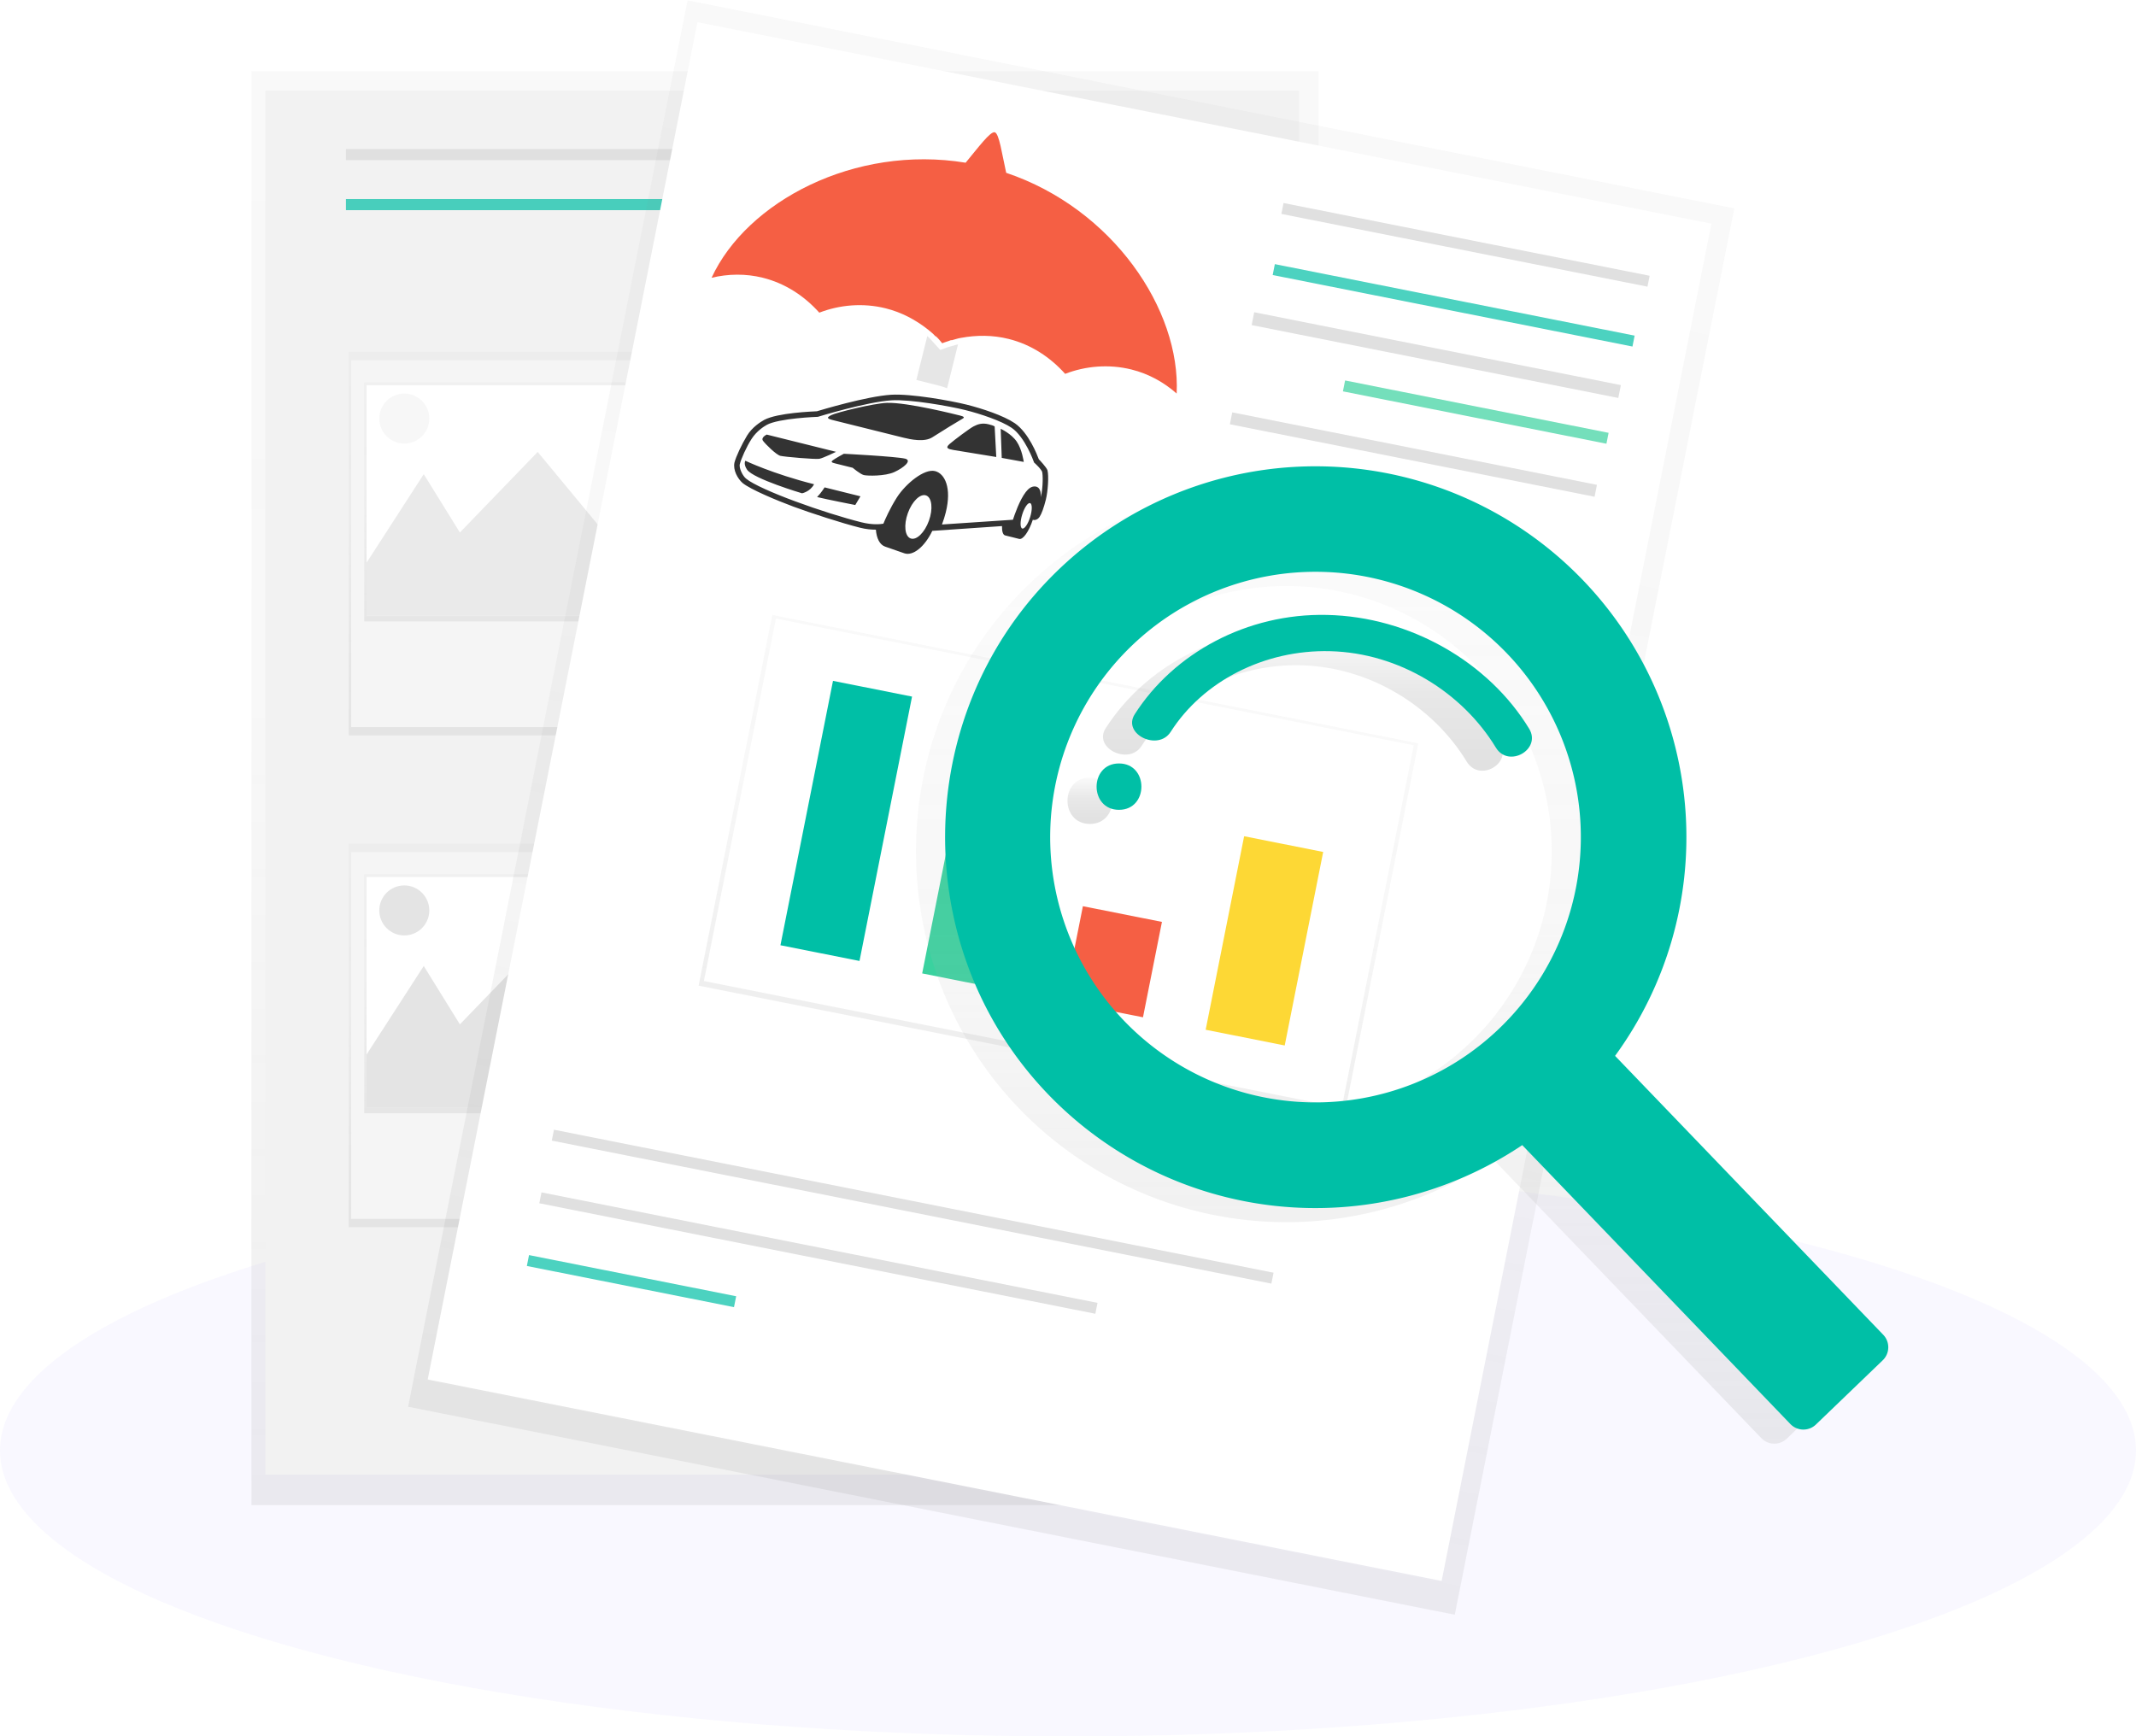 <?xml version="1.0" encoding="UTF-8" standalone="no"?>
<!-- Created with Inkscape (http://www.inkscape.org/) -->

<svg
   xmlns:dc="http://purl.org/dc/elements/1.1/"
   xmlns:cc="http://creativecommons.org/ns#"
   xmlns:rdf="http://www.w3.org/1999/02/22-rdf-syntax-ns#"
   xmlns:svg="http://www.w3.org/2000/svg"
   xmlns="http://www.w3.org/2000/svg"
   xmlns:xlink="http://www.w3.org/1999/xlink"
   xmlns:sodipodi="http://sodipodi.sourceforge.net/DTD/sodipodi-0.dtd"
   xmlns:inkscape="http://www.inkscape.org/namespaces/inkscape"
   width="237.869mm"
   height="193.387mm"
   viewBox="0 0 237.869 193.387"
   version="1.1"
   id="svg3403"
   inkscape:version="0.92.4 (5da689c313, 2019-01-14)"
   sodipodi:docname="insurance.svg">
  <defs
     id="defs3397">
    <linearGradient
       gradientUnits="userSpaceOnUse"
       y2="240.27"
       x2="675.05"
       y1="606.02"
       x1="675.05"
       id="deacd444-d5db-4c24-9492-02e57292be3c">
      <stop
         id="stop3948"
         stop-opacity="0.25"
         stop-color="gray"
         offset="0" />
      <stop
         id="stop3950"
         stop-opacity="0.12"
         stop-color="gray"
         offset="0.54" />
      <stop
         id="stop3952"
         stop-opacity="0.1"
         stop-color="gray"
         offset="1" />
    </linearGradient>
    <linearGradient
       xlink:href="#deacd444-d5db-4c24-9492-02e57292be3c"
       y2="301.65"
       x2="473.94"
       y1="635.65"
       x1="473.94"
       id="a1de9c2c-a914-4f57-a703-6b671b828453" />
    <linearGradient
       xlink:href="#deacd444-d5db-4c24-9492-02e57292be3c"
       y2="401.65"
       x2="363.44"
       y1="662.65"
       x1="363.44"
       id="33ead0d0-8f65-4117-bca2-44ecb419ecb0" />
    <linearGradient
       xlink:href="#deacd444-d5db-4c24-9492-02e57292be3c"
       y2="385.5"
       x2="849.68"
       y1="703.66"
       x1="849.68"
       id="9a5964b5-9011-4675-8f60-8033350848c0" />
    <linearGradient
       gradientUnits="userSpaceOnUse"
       y2="130.21"
       x2="378.37"
       y1="732.81"
       x1="378.37"
       id="a91ba363-77be-43f7-9cf6-91c4a3880d9c">
      <stop
         id="stop4162"
         stop-opacity="0.25"
         stop-color="gray"
         offset="0" />
      <stop
         id="stop4164"
         stop-opacity="0.12"
         stop-color="gray"
         offset="0.54" />
      <stop
         id="stop4166"
         stop-opacity="0.1"
         stop-color="gray"
         offset="1" />
    </linearGradient>
    <linearGradient
       xlink:href="#a91ba363-77be-43f7-9cf6-91c4a3880d9c"
       y2="248.16"
       x2="274.44"
       y1="409.32"
       x1="274.44"
       id="d1e6aa0e-d79d-4f6f-afbb-c37e9ed80ff9" />
    <linearGradient
       xlink:href="#a91ba363-77be-43f7-9cf6-91c4a3880d9c"
       y2="261.01"
       x2="274.44"
       y1="361.44"
       x1="274.44"
       id="a279b039-1afd-4281-8292-ccd5c8c9b734" />
    <clipPath
       transform="translate(-179 -60.54)"
       id="42e7b1d1-2be2-47b0-aacb-a853df270819">
      <rect
         height="96.93"
         width="143.79"
         y="322.72"
         x="381.54"
         data-name="&lt;Rectangle&gt;"
         id="cf34cfb5-9399-4bae-9cea-d47bbef6cb3a"
         style="fill:#ffffff" />
    </clipPath>
    <linearGradient
       xlink:href="#a91ba363-77be-43f7-9cf6-91c4a3880d9c"
       y2="454.87"
       x2="274.44"
       y1="616.03"
       x1="274.44"
       id="972637f2-71db-4198-9c75-a0854a7fe249" />
    <linearGradient
       xlink:href="#a91ba363-77be-43f7-9cf6-91c4a3880d9c"
       y2="467.72"
       x2="274.44"
       y1="568.15"
       x1="274.44"
       id="6c85befd-f960-412c-83e0-663d4b13bf85" />
    <clipPath
       transform="translate(-179 -60.54)"
       id="f66b8fac-771d-49bf-85c7-4ce29a79f723">
      <rect
         height="96.93"
         width="143.79"
         y="529.42"
         x="381.54"
         data-name="&lt;Rectangle&gt;"
         id="7439734d-5f7c-428f-88ce-e68b86a45c07"
         style="fill:#ffffff" />
    </clipPath>
    <linearGradient
       xlink:href="#a91ba363-77be-43f7-9cf6-91c4a3880d9c"
       gradientTransform="rotate(90,665.375,476.845)"
       y2="163.26"
       x2="688.76"
       y1="765.86"
       x1="688.76"
       id="598f8edf-c762-4b18-b52d-250fc678075a" />
    <linearGradient
       xlink:href="#a91ba363-77be-43f7-9cf6-91c4a3880d9c"
       gradientTransform="rotate(90,662.7,498.69)"
       y2="409.67"
       x2="688.18"
       y1="568.49"
       x1="688.18"
       id="013b841e-9a42-49b8-8a36-6db9ed002b72" />
    <linearGradient
       gradientUnits="userSpaceOnUse"
       y2="362.71"
       x2="810.6"
       y1="767.54"
       x1="810.6"
       id="f8cab3c1-d868-48bc-b87d-cd2075ddc26a">
      <stop
         id="stop4179"
         stop-opacity="0.25"
         stop-color="#b3b3b3"
         offset="0" />
      <stop
         id="stop4181"
         stop-opacity="0.1"
         stop-color="#b3b3b3"
         offset="0.54" />
      <stop
         id="stop4183"
         stop-opacity="0.05"
         stop-color="#b3b3b3"
         offset="1" />
    </linearGradient>
    <linearGradient
       gradientUnits="userSpaceOnUse"
       y2="487.6"
       x2="685.49"
       y1="507.08"
       x1="685.49"
       id="043d467e-585e-47c7-bb2c-06dd6f5be04b">
      <stop
         id="stop4186"
         stop-opacity="0.12"
         offset="0" />
      <stop
         id="stop4188"
         stop-opacity="0.09"
         offset="0.55" />
      <stop
         id="stop4190"
         stop-opacity="0.02"
         offset="1" />
    </linearGradient>
    <linearGradient
       xlink:href="#043d467e-585e-47c7-bb2c-06dd6f5be04b"
       y2="425.15"
       x2="774.99"
       y1="484.73"
       x1="774.99"
       id="be08032f-102d-431e-9b5f-1e4ebfc8159b" />
    <style
       id="style4449">.cls-1{fill:none;}</style>
    <style
       id="style4485"
       type="text/css">
   
    .fil0 {fill:black}
   
  </style>
    <linearGradient
       gradientUnits="userSpaceOnUse"
       y2="51.81"
       x2="506"
       y1="757.81"
       x1="506"
       id="44dab5fe-2df9-47ba-adb2-140775afca0e">
      <stop
         id="stop4510"
         stop-opacity="0.25"
         stop-color="#b3b3b3"
         offset="0" />
      <stop
         id="stop4512"
         stop-opacity="0.1"
         stop-color="#b3b3b3"
         offset="0.54" />
      <stop
         id="stop4514"
         stop-opacity="0.05"
         stop-color="#b3b3b3"
         offset="1" />
    </linearGradient>
    <linearGradient
       xlink:href="#44dab5fe-2df9-47ba-adb2-140775afca0e"
       y2="3.5"
       x2="49.46"
       y1="96.5"
       x1="49.46"
       id="b071ddd1-33a6-4512-b8b6-1cee124e019a" />
    <linearGradient
       gradientUnits="userSpaceOnUse"
       y2="596.12"
       x2="627.87"
       y1="796.38"
       x1="627.87"
       id="d200849e-56d5-45c5-85eb-e9070e3330a6">
      <stop
         id="stop4518"
         stop-opacity="0.25"
         stop-color="gray"
         offset="0" />
      <stop
         id="stop4520"
         stop-opacity="0.12"
         stop-color="gray"
         offset="0.54" />
      <stop
         id="stop4522"
         stop-opacity="0.1"
         stop-color="gray"
         offset="1" />
    </linearGradient>
    <linearGradient
       xlink:href="#d200849e-56d5-45c5-85eb-e9070e3330a6"
       y2="645.68"
       x2="627.87"
       y1="746.82"
       x1="627.87"
       id="39846f9a-c4dd-4a41-91c8-743bb7d77e65" />
    <linearGradient
       xlink:href="#44dab5fe-2df9-47ba-adb2-140775afca0e"
       y2="96.81"
       x2="611"
       y1="802.81"
       x1="611"
       id="af8f0828-33b7-4bd6-b50f-ae3d37501acf" />
    <linearGradient
       xlink:href="#44dab5fe-2df9-47ba-adb2-140775afca0e"
       y2="48.5"
       x2="154.46"
       y1="141.5"
       x1="154.46"
       id="152252ce-949a-4e00-886c-6a46b2444b40" />
    <linearGradient
       gradientUnits="userSpaceOnUse"
       gradientTransform="translate(-9.77,-29.03)"
       y2="193.38"
       x2="459.12"
       y1="621"
       x1="459.12"
       id="161b0b7e-f39b-42f9-9ca9-e5f4182b27e7">
      <stop
         id="stop4698"
         stop-opacity="0.25"
         stop-color="gray"
         offset="0" />
      <stop
         id="stop4700"
         stop-opacity="0.12"
         stop-color="gray"
         offset="0.54" />
      <stop
         id="stop4702"
         stop-opacity="0.1"
         stop-color="gray"
         offset="1" />
    </linearGradient>
    <linearGradient
       gradientUnits="userSpaceOnUse"
       gradientTransform="translate(-44.96,-24.28)"
       y2="192.97"
       x2="459.12"
       y1="355.96"
       x1="459.12"
       id="0379165a-8b01-4db8-a9fd-a7f74912e5f9">
      <stop
         id="stop4705"
         stop-opacity="0.25"
         stop-color="#b3b3b3"
         offset="0" />
      <stop
         id="stop4707"
         stop-opacity="0.1"
         stop-color="#b3b3b3"
         offset="0.54" />
      <stop
         id="stop4709"
         stop-opacity="0.05"
         stop-color="#b3b3b3"
         offset="1" />
    </linearGradient>
    <linearGradient
       gradientUnits="userSpaceOnUse"
       gradientTransform="rotate(163.74,613.796,311.318)"
       y2="466.67"
       x2="893.49"
       y1="384.1"
       x1="890.03"
       id="a5c94603-d688-4cb8-935e-8753937e09f1">
      <stop
         id="stop4712"
         stop-opacity="0.12"
         offset="0" />
      <stop
         id="stop4714"
         stop-opacity="0.09"
         offset="0.55" />
      <stop
         id="stop4716"
         stop-opacity="0.02"
         offset="1" />
    </linearGradient>
    <linearGradient
       xlink:href="#161b0b7e-f39b-42f9-9ca9-e5f4182b27e7"
       y2="285.78"
       x2="630.78"
       y1="714.25"
       x1="630.78"
       id="452544f9-f0e1-48f7-bf2a-2e6d32ceef9c" />
    <linearGradient
       xlink:href="#161b0b7e-f39b-42f9-9ca9-e5f4182b27e7"
       gradientTransform="translate(15.96,0.36)"
       y2="245.08"
       x2="737.4"
       y1="672.7"
       x1="737.4"
       id="b357cf12-7038-49e2-a945-bede915bae9c" />
    <linearGradient
       xlink:href="#0379165a-8b01-4db8-a9fd-a7f74912e5f9"
       gradientTransform="translate(1.98,1.1)"
       y2="244.68"
       x2="737.4"
       y1="407.66"
       x1="737.4"
       id="ea27b32b-d891-4df9-a7ed-488b1d56dfe9" />
    <linearGradient
       xlink:href="#a5c94603-d688-4cb8-935e-8753937e09f1"
       gradientTransform="rotate(173.26,626.965,354.401)"
       y2="411.61"
       x2="615.85"
       y1="329.04"
       x1="612.39"
       id="e9a0bbc5-d046-4610-9b74-eda9798afd67" />
    <linearGradient
       xlink:href="#161b0b7e-f39b-42f9-9ca9-e5f4182b27e7"
       y2="0.4"
       x2="382.92"
       y1="428.03"
       x1="382.92"
       id="d89d3977-de30-46d1-ab57-98fa636459b9" />
    <linearGradient
       xlink:href="#0379165a-8b01-4db8-a9fd-a7f74912e5f9"
       y2="0"
       x2="382.92"
       y1="162.99"
       x1="382.92"
       id="1e925d76-3047-4c1e-82a0-04113f14e226" />
    <linearGradient
       xlink:href="#a5c94603-d688-4cb8-935e-8753937e09f1"
       gradientTransform="matrix(-1,0.01,-0.01,-1,1253.94,688.13)"
       y2="580.79"
       x2="732.9"
       y1="498.21"
       x1="729.45"
       id="9a56d00c-164c-4fec-8f17-f5f893f4fff9" />
    <linearGradient
       xlink:href="#161b0b7e-f39b-42f9-9ca9-e5f4182b27e7"
       y2="254.91"
       x2="328.81"
       y1="746.14"
       x1="328.81"
       id="595bce0a-5d70-43e8-a094-99f33f4517de" />
    <linearGradient
       xlink:href="#161b0b7e-f39b-42f9-9ca9-e5f4182b27e7"
       y2="373.01"
       x2="329.34"
       y1="675.01"
       x1="329.34"
       id="7d63bf16-77e8-4c09-b275-41a64fa57a97" />
    <linearGradient
       xlink:href="#a5c94603-d688-4cb8-935e-8753937e09f1"
       gradientTransform="matrix(-1,0.01,-0.01,-1,1253.94,688.13)"
       y2="208.87"
       x2="690.12"
       y1="52.97"
       x1="683.6"
       id="cafffc46-2bab-4c9b-8a17-f57a9c7cb665" />
    <style
       id="style5041"
       type="text/css">
   
    .str0 {stroke:black;stroke-width:3.022}
    .fil1 {fill:none}
    .fil0 {fill:black}
    .fil2 {fill:black}
   
  </style>
    <linearGradient
       inkscape:collect="always"
       xlink:href="#a91ba363-77be-43f7-9cf6-91c4a3880d9c"
       id="linearGradient5478"
       gradientUnits="userSpaceOnUse"
       x1="378.37"
       y1="732.81"
       x2="378.37"
       y2="130.21" />
    <linearGradient
       inkscape:collect="always"
       xlink:href="#043d467e-585e-47c7-bb2c-06dd6f5be04b"
       id="linearGradient5480"
       gradientUnits="userSpaceOnUse"
       x1="685.49"
       y1="507.08"
       x2="685.49"
       y2="487.6" />
  </defs>
  <sodipodi:namedview
     id="base"
     pagecolor="#ffffff"
     bordercolor="#666666"
     borderopacity="1.0"
     inkscape:pageopacity="0.0"
     inkscape:pageshadow="2"
     inkscape:zoom="0.47239947"
     inkscape:cx="661.51404"
     inkscape:cy="335.55361"
     inkscape:document-units="mm"
     inkscape:current-layer="layer1"
     showgrid="false"
     inkscape:window-width="1600"
     inkscape:window-height="838"
     inkscape:window-x="-8"
     inkscape:window-y="-8"
     inkscape:window-maximized="1" />
  <g
     inkscape:label="Layer 1"
     inkscape:groupmode="layer"
     id="layer1"
     transform="translate(267.119,77.31)">
    <ellipse
       id="ellipse3024"
       ry="31.849"
       rx="118.934"
       cy="84.229"
       cx="-148.185"
       style="opacity:0.638;fill:#f6f5ff;fill-opacity:1;stroke:none;stroke-width:0.256;stroke-opacity:1" />
    <g
       id="g5476">
      <g
         transform="matrix(0.265,0,0,0.265,-279.967,-103.883)"
         id="g4416">
        <g
           style="opacity:0.5"
           id="g4200">
          <rect
             style="fill:url(#linearGradient5478)"
             x="154.15"
             y="130.21"
             width="448.44"
             height="602.6"
             id="rect4198" />
        </g>
        <rect
           style="fill:#f2f2f2"
           x="159.99"
           y="138.39"
           width="434.43"
           height="581.58"
           id="rect4202" />
        <rect
           style="fill:#e0e0e0"
           x="193.86"
           y="162.91"
           width="149.48"
           height="4.67"
           id="rect4204" />
        <rect
           style="opacity:0.7;fill:#00bfa6"
           x="193.86"
           y="183.93"
           width="149.48"
           height="4.67"
           id="rect4206" />
        <rect
           style="fill:#e0e0e0"
           x="365.53"
           y="162.91"
           width="149.48"
           height="4.67"
           id="rect4208" />
        <rect
           style="fill:#e0e0e0"
           x="388.88"
           y="296.05"
           width="149.48"
           height="4.67"
           id="rect4210" />
        <rect
           style="fill:#e0e0e0"
           x="392.39"
           y="308.89"
           width="149.48"
           height="4.67"
           id="rect4212" />
        <rect
           style="fill:#e0e0e0"
           x="399.4"
           y="321.74"
           width="149.48"
           height="4.67"
           id="rect4214" />
        <rect
           style="fill:#e0e0e0"
           x="388.88"
           y="502.75"
           width="149.48"
           height="4.67"
           id="rect4216" />
        <rect
           style="fill:#e0e0e0"
           x="392.39"
           y="515.6"
           width="149.48"
           height="4.67"
           id="rect4218" />
        <rect
           style="fill:#e0e0e0"
           x="399.4"
           y="528.44"
           width="149.48"
           height="4.67"
           id="rect4220" />
        <g
           style="opacity:0.5"
           id="g4224">
          <rect
             style="fill:url(#d1e6aa0e-d79d-4f6f-afbb-c37e9ed80ff9)"
             x="195.03"
             y="248.16"
             width="158.82"
             height="161.16"
             id="rect4222" />
        </g>
        <rect
           style="fill:#f5f5f5"
           x="196.03"
           y="251.67"
           width="156.32"
           height="154.15"
           id="rect4226" />
        <g
           style="opacity:0.5"
           id="g4230">
          <rect
             style="fill:url(#a279b039-1afd-4281-8292-ccd5c8c9b734)"
             x="201.54"
             y="261.01"
             width="145.8"
             height="100.43"
             id="rect4228" />
        </g>
        <rect
           style="fill:#ffffff"
           id="e1f34465-d008-41db-868b-e00503fb87b3"
           data-name="&lt;Rectangle&gt;"
           x="202.54"
           y="262.18"
           width="143.79"
           height="96.93" />
        <g
           clip-path="url(#42e7b1d1-2be2-47b0-aacb-a853df270819)"
           id="g4237">
          <polygon
             style="opacity:0.4;fill:#cccccc"
             points="190.35,355.61 226.56,299.55 241.74,324.07 274.44,290.21 302.47,324.07 326.99,273.86 390.05,374.29 185.68,367.28 "
             id="polygon4233" />
          <circle
             style="opacity:0.4;fill:#ececec"
             cx="218.38"
             cy="276.19"
             r="10.51"
             id="circle4235" />
        </g>
        <g
           style="opacity:0.5"
           id="g4241">
          <rect
             style="fill:url(#972637f2-71db-4198-9c75-a0854a7fe249)"
             x="195.03"
             y="454.87"
             width="158.82"
             height="161.16"
             id="rect4239" />
        </g>
        <rect
           style="fill:#f5f5f5"
           x="196.03"
           y="458.37"
           width="156.32"
           height="154.15"
           id="rect4243" />
        <g
           style="opacity:0.5"
           id="g4247">
          <rect
             style="fill:url(#6c85befd-f960-412c-83e0-663d4b13bf85)"
             x="201.54"
             y="467.72"
             width="145.8"
             height="100.43"
             id="rect4245" />
        </g>
        <rect
           style="fill:#ffffff"
           id="c95ac4f6-be4d-44a3-92c2-5c8066e2b531"
           data-name="&lt;Rectangle&gt;"
           x="202.54"
           y="468.88"
           width="143.79"
           height="96.93" />
        <g
           clip-path="url(#f66b8fac-771d-49bf-85c7-4ce29a79f723)"
           id="g4254">
          <polygon
             style="opacity:0.4;fill:#bdbdbd"
             points="190.35,562.31 226.56,506.25 241.74,530.78 274.44,496.91 302.47,530.78 326.99,480.56 390.05,580.99 185.68,573.99 "
             id="polygon4250" />
          <circle
             style="opacity:0.4;fill:#bdbdbd"
             cx="218.38"
             cy="482.9"
             r="10.51"
             id="circle4252" />
        </g>
        <g
           style="opacity:0.5"
           id="g4258">
          <rect
             style="fill:url(#598f8edf-c762-4b18-b52d-250fc678075a)"
             x="376.36"
             y="276.01"
             width="602.6"
             height="448.44"
             transform="rotate(-78.76,551.253,578.999)"
             id="rect4256" />
        </g>
        <rect
           style="fill:#ffffff"
           x="386.18"
           y="280.49"
           width="581.58"
           height="434.43"
           transform="rotate(-78.76,550.568,576.479)"
           id="rect4260" />
        <rect
           style="fill:#e0e0e0"
           x="612.771"
           y="67.452"
           width="156.854"
           height="4.67"
           transform="rotate(11.24)"
           id="rect4262" />
        <rect
           style="fill:#e0e0e0"
           x="456.83"
           y="665.62"
           width="308.31"
           height="4.67"
           transform="rotate(11.24,829.211,-271.676)"
           id="rect4264" />
        <rect
           style="fill:#e0e0e0"
           x="452.26"
           y="685.13"
           width="238.24"
           height="4.67"
           transform="rotate(11.24,789.625,-252.184)"
           id="rect4266" />
        <rect
           style="opacity:0.7;fill:#00bfa6"
           x="448.46"
           y="696.91"
           width="88.75"
           height="4.67"
           transform="rotate(11.24,711.059,-240.4)"
           id="rect4268" />
        <rect
           style="opacity:0.7;fill:#00bfa6"
           x="614.195"
           y="93.357"
           width="154.15"
           height="4.67"
           transform="rotate(11.24)"
           id="rect4270" />
        <rect
           style="fill:#e0e0e0"
           x="609.628"
           y="114.873"
           width="157.094"
           height="5.513"
           transform="rotate(11.24)"
           id="rect4272" />
        <rect
           style="opacity:0.7;fill:#3ad29f"
           x="652.677"
           y="135.553"
           width="112.899"
           height="4.67"
           transform="rotate(11.24)"
           id="rect4274" />
        <g
           style="opacity:0.5"
           id="g4280">
          <rect
             style="fill:url(#013b841e-9a42-49b8-8a36-6db9ed002b72)"
             x="592.89"
             y="385.78"
             width="158.82"
             height="276.77"
             transform="rotate(-78.76,545.898,602.937)"
             id="rect4278" />
        </g>
        <rect
           style="fill:#ffffff"
           x="535.78"
           y="445.94"
           width="273.27"
           height="155.32"
           transform="rotate(11.24,890.673,-416.089)"
           id="rect4282" />
        <rect
           style="fill:#00bfa6"
           x="566.14"
           y="449.2"
           width="33.87"
           height="113.28"
           transform="rotate(11.24,801.302,-433.818)"
           id="rect4286" />
        <rect
           style="fill:#3ad29f"
           x="622.06"
           y="498.05"
           width="33.87"
           height="75.91"
           transform="rotate(11.24,857.214,-403.665)"
           id="rect4288" />
        <rect
           style="fill:#f55f44"
           x="678.21"
           y="544.59"
           width="33.87"
           height="40.87"
           transform="rotate(11.24,913.377,-374.613)"
           id="rect4290" />
        <rect
           style="fill:#fdd835"
           x="741.87"
           y="514.79"
           width="33.87"
           height="82.92"
           transform="rotate(11.24,977.053,-383.393)"
           id="rect4292" />
        <path
           style="fill:url(#f8cab3c1-d868-48bc-b87d-cd2075ddc26a)"
           inkscape:connector-curvature="0"
           d="m 880.45,410.55 a 155.89,155.89 0 0 0 -223.11,-1.68 c -59,59.48 -60,156.33 -2.29,217.07 A 155.89,155.89 0 0 0 854.95,648 l 112.69,117.21 a 7.59,7.59 0 0 0 10.73,0.21 l 28.08,-27 a 7.59,7.59 0 0 0 0.21,-10.73 L 894,610.49 A 155.9,155.9 0 0 0 880.45,410.55 Z M 845.35,599 a 111.5,111.5 0 1 1 3.1,-157.66 111.5,111.5 0 0 1 -3.1,157.66 z"
           transform="translate(-179,-60.54)"
           id="path4294" />
        <path
           style="fill:url(#linearGradient5480)"
           inkscape:connector-curvature="0"
           d="m 685.49,487.6 c -12.54,0 -12.56,19.49 0,19.49 12.56,0 12.56,-19.49 0,-19.49 z"
           transform="translate(-179,-60.54)"
           id="path4296" />
        <path
           style="fill:url(#be08032f-102d-431e-9b5f-1e4ebfc8159b)"
           inkscape:connector-curvature="0"
           d="m 772.9,425.17 c -33.75,-0.76 -64.46,16.17 -80.79,41.73 -5.33,8.34 9.8,15.71 15.1,7.41 13.52,-21.16 39.21,-34.6 67,-33.9 29.12,0.73 55.62,17.39 69.65,40.51 5.32,8.77 19.27,0.8 14,-7.92 -17.06,-28 -50.1,-47 -84.96,-47.83 z"
           transform="translate(-179,-60.54)"
           id="path4298" />
        <path
           transform="translate(-179,-60.54)"
           style="fill:#00bfa6"
           inkscape:connector-curvature="0"
           d="m 892.68,404.63 a 155.89,155.89 0 0 0 -223.11,-1.68 c -59,59.48 -60,156.33 -2.29,217.07 a 155.89,155.89 0 0 0 199.9,22.05 l 112.68,117.22 a 7.59,7.59 0 0 0 10.73,0.21 l 28.08,-27 a 7.59,7.59 0 0 0 0.21,-10.73 L 906.19,604.56 A 155.9,155.9 0 0 0 892.68,404.63 Z M 857.58,593 a 111.5,111.5 0 1 1 3.1,-157.66 111.5,111.5 0 0 1 -3.1,157.66 z"
           id="path4300" />
        <path
           style="fill:#00bfa6"
           inkscape:connector-curvature="0"
           d="m 697.72,481.67 c -12.54,0 -12.56,19.49 0,19.49 12.56,0 12.56,-19.49 0,-19.49 z"
           transform="translate(-179,-60.54)"
           id="path4302" />
        <path
           style="fill:#00bfa6"
           inkscape:connector-curvature="0"
           d="m 785.13,419.25 c -33.75,-0.76 -64.46,16.17 -80.79,41.73 -5.33,8.34 9.8,15.71 15.1,7.41 13.52,-21.16 39.21,-34.6 67,-33.9 29.12,0.73 55.62,17.39 69.65,40.51 5.32,8.77 19.27,0.8 14,-7.92 C 853,439 820,420 785.13,419.25 Z"
           transform="translate(-179,-60.54)"
           id="path4304" />
      </g>
      <g
         transform="matrix(0.695,0.173,-0.173,0.695,7.775,-324.62)"
         id="g5327">
        <g
           id="g4422"
           transform="matrix(0.621,0,0,0.621,-160.852,436.956)">
          <path
             style="fill:#333333;fill-opacity:1"
             inkscape:connector-curvature="0"
             d="M 76.523,36.164 C 76.125,35.518 73.962,34.129 73.753,34.014 73.11,33.082 69.73,28.215 65.722,26.699 62.531,25.534 57,25.107 52.867,25.1 48.721,25.107 38.73,25.77 33.967,27.264 28.076,29.131 17.889,35.198 16.923,35.772 15.94,36.071 7.477,38.505 4.657,41.044 3.9,41.747 2.157,43.533 1.412,45.957 0.667,48.381 0.007,51.623 0,53.23 c 0.076,1.942 1.763,3.716 3.227,4.472 2.326,1.092 9.374,2.165 13.789,2.66 4.467,0.503 12.767,1.091 17.468,1.093 1.546,0 2.879,-0.215 3.94,-0.482 0.671,2.039 1.81,3.404 3.234,3.553 l 5.056,0.461 c 2.324,0.244 4.595,-2.814 5.487,-7.137 l 16.643,-5.378 c 0.277,1.241 0.734,2.046 1.294,2.078 h 3.631 c 1.004,0.053 1.955,-2.377 2.181,-5.485 0.073,0.008 0.148,0.016 0.226,0.012 0.398,-0.02 0.99,-0.387 1.25,-1.151 0.293,-0.786 0.475,-2.478 0.475,-4.537 -0.003,-2.139 -0.672,-5.9 -1.378,-7.225 z M 50.764,55.606 c -0.322,3.144 -1.832,5.559 -3.371,5.396 -1.541,-0.163 -2.53,-2.844 -2.207,-5.987 0.32,-3.145 1.832,-5.561 3.371,-5.398 1.541,0.164 2.527,2.844 2.207,5.989 z m 24.379,-7.03 c -0.102,1.835 -0.65,3.297 -1.225,3.266 -0.58,-0.031 -0.963,-1.547 -0.861,-3.383 0.1,-1.835 0.648,-3.297 1.225,-3.266 0.577,0.031 0.962,1.545 0.861,3.383 z m 0.984,-6.736 c -0.221,-0.472 -0.65,-1.01 -1.377,-1.021 -0.043,0 -0.08,0 -0.109,0.004 -1.074,0.11 -1.646,0.998 -2.074,1.932 -1.027,2.341 -1.354,6.171 -1.447,7.517 l -16.955,5.446 c 0.133,-1.143 0.191,-2.196 0.191,-3.169 -0.002,-6.361 -2.594,-9.402 -5.127,-9.385 -2.756,0.02 -6.306,4.791 -7.631,8.636 -1.065,3.163 -1.566,6.223 -1.718,7.264 -0.01,0.005 -0.021,0.011 -0.032,0.016 -0.699,0.31 -2.521,0.974 -5.364,0.974 C 29.863,60.056 23.191,59.64 17.171,58.973 11.169,58.318 5.724,57.36 3.831,56.438 2.822,56.013 1.322,54.204 1.4,53.232 1.393,51.921 1.966,48.64 2.736,46.414 3.48,44.242 4.95,42.677 5.606,42.076 c 1.144,-1.077 4.156,-2.399 6.806,-3.353 2.66,-0.97 4.986,-1.632 4.99,-1.634 l 0.09,-0.027 0.08,-0.045 c 0.005,-0.004 2.724,-1.641 6.198,-3.515 3.471,-1.876 7.705,-3.985 10.619,-4.904 4.405,-1.403 14.485,-2.104 18.479,-2.097 4.012,-0.007 9.545,0.46 12.371,1.51 1.836,0.666 3.746,2.396 5.145,3.971 1.404,1.571 2.305,2.952 2.309,2.955 l 0.098,0.149 0.16,0.086 c 0.002,0 0.521,0.273 1.094,0.645 0.568,0.351 1.199,0.881 1.264,1.041 0.332,0.539 1.166,3.501 1.223,6.238 -0.098,-0.458 -0.223,-0.882 -0.405,-1.256 z M 52.766,28.766 c 0.559,-0.504 0.056,-0.616 -0.838,-0.616 -0.896,0 -13.586,-0.057 -18.506,1.346 -3.249,0.925 -11.63,5.379 -12.693,6.277 -1.063,0.896 -1.063,1.177 0.671,1.177 h 18.171 c 1.79,0 5.368,-0.112 6.989,-1.85 1.624,-1.738 5.648,-5.829 6.206,-6.334 z M 10.737,48.807 c 1.054,0 8.758,-1.227 9.654,-1.633 0.898,-0.408 3.641,-2.707 3.641,-2.707 H 6.147 c 0,0 -1.319,1.072 -0.529,1.736 0.793,0.664 4.064,2.604 5.119,2.604 z m 30.515,-6.861 c -2.442,0.031 -15.213,2.521 -15.213,2.521 0,0 -1.813,1.66 -2.271,2.236 -0.458,0.576 -0.115,0.633 0.802,0.633 0.917,0 4.472,0 4.472,0 0,0 2.226,1.098 3.142,1.098 0.916,0 5.25,-0.98 7.258,-2.594 2.007,-1.612 3.647,-3.862 1.81,-3.894 z M 59.445,28.548 c -1.658,0 -2.641,0.624 -3.52,1.404 -0.881,0.78 -3.883,4.469 -4.762,5.718 -0.879,1.247 -0.156,1.351 1.293,1.247 1.449,-0.104 10.818,-0.884 10.818,-0.884 l -2.225,-7.277 c 0.002,0 0.051,-0.208 -1.604,-0.208 z m 7.854,2.495 c -1.813,-1.612 -4.658,-2.131 -4.658,-2.131 l 2.018,7.007 5.592,-0.353 c -0.001,0 -1.142,-2.911 -2.952,-4.523 z M 22.167,56.6 c 2.35,0 9.752,-0.373 9.752,-0.373 L 32.653,53.8 H 23.4 c 0.001,0 -0.489,1.521 -1.233,2.8 z M 3.499,54.189 c 2.065,1.843 14.779,2.41 14.779,2.41 0,0 1.867,-0.855 2.372,-2.928 C 9.955,53.645 2.533,52.117 2.533,52.117 c 0,0 -0.319,0.925 0.966,2.072 z"
             id="path4418" />
        </g>
        <g
           id="g5320"
           transform="matrix(1.285,0,0,1.285,38.937,-122.763)">
          <path
             style="fill:#e6e6e6;fill-opacity:1;stroke-width:0.741"
             id="path5247"
             d="m -134.534,446.282 c 0.667,0 1.26,0 1.852,0.074 v -5.483 c -0.37,0.222 -0.667,0.37 -1.037,0.593 l -0.889,0.593 -0.889,-0.593 c -0.296,-0.222 -0.667,-0.445 -1.037,-0.667 v 5.483 c 0.667,0 1.334,0 2.001,0 z"
             inkscape:connector-curvature="0" />
          <path
             style="fill:#f55f44;fill-opacity:1;stroke-width:0.79"
             id="path5249"
             d="m -132.042,419.33 c -1.027,-2.054 -1.975,-4.425 -2.528,-4.425 -0.553,0 -1.501,2.291 -2.528,4.425 -13.59,1.106 -24.572,10.983 -26.469,20.938 1.817,-0.948 3.872,-1.501 6.005,-1.501 2.844,0 5.452,0.948 7.664,2.449 2.133,-1.501 4.82,-2.449 7.664,-2.449 1.975,0 3.872,0.474 5.61,1.264 0.316,0.158 0.711,0.316 1.027,0.553 h 0.079 c 0.316,0.158 0.632,0.395 0.948,0.632 0.316,-0.237 0.632,-0.395 0.948,-0.632 0,0 0,0 0.079,0 0.316,-0.158 0.632,-0.395 1.027,-0.553 v 0 c 1.738,-0.79 3.635,-1.264 5.61,-1.264 2.844,0 5.452,0.948 7.664,2.449 2.133,-1.501 4.82,-2.449 7.664,-2.449 2.133,0 4.188,0.553 6.005,1.501 -1.975,-9.955 -12.879,-19.832 -26.469,-20.938 z"
             inkscape:connector-curvature="0" />
        </g>
      </g>
      <rect
         style="fill:#e0e0e0;stroke-width:0.265"
         x="-133.52"
         y="-5.465"
         width="41.407"
         height="1.354"
         transform="rotate(11.24)"
         id="rect4272-1" />
    </g>
  </g>
</svg>
